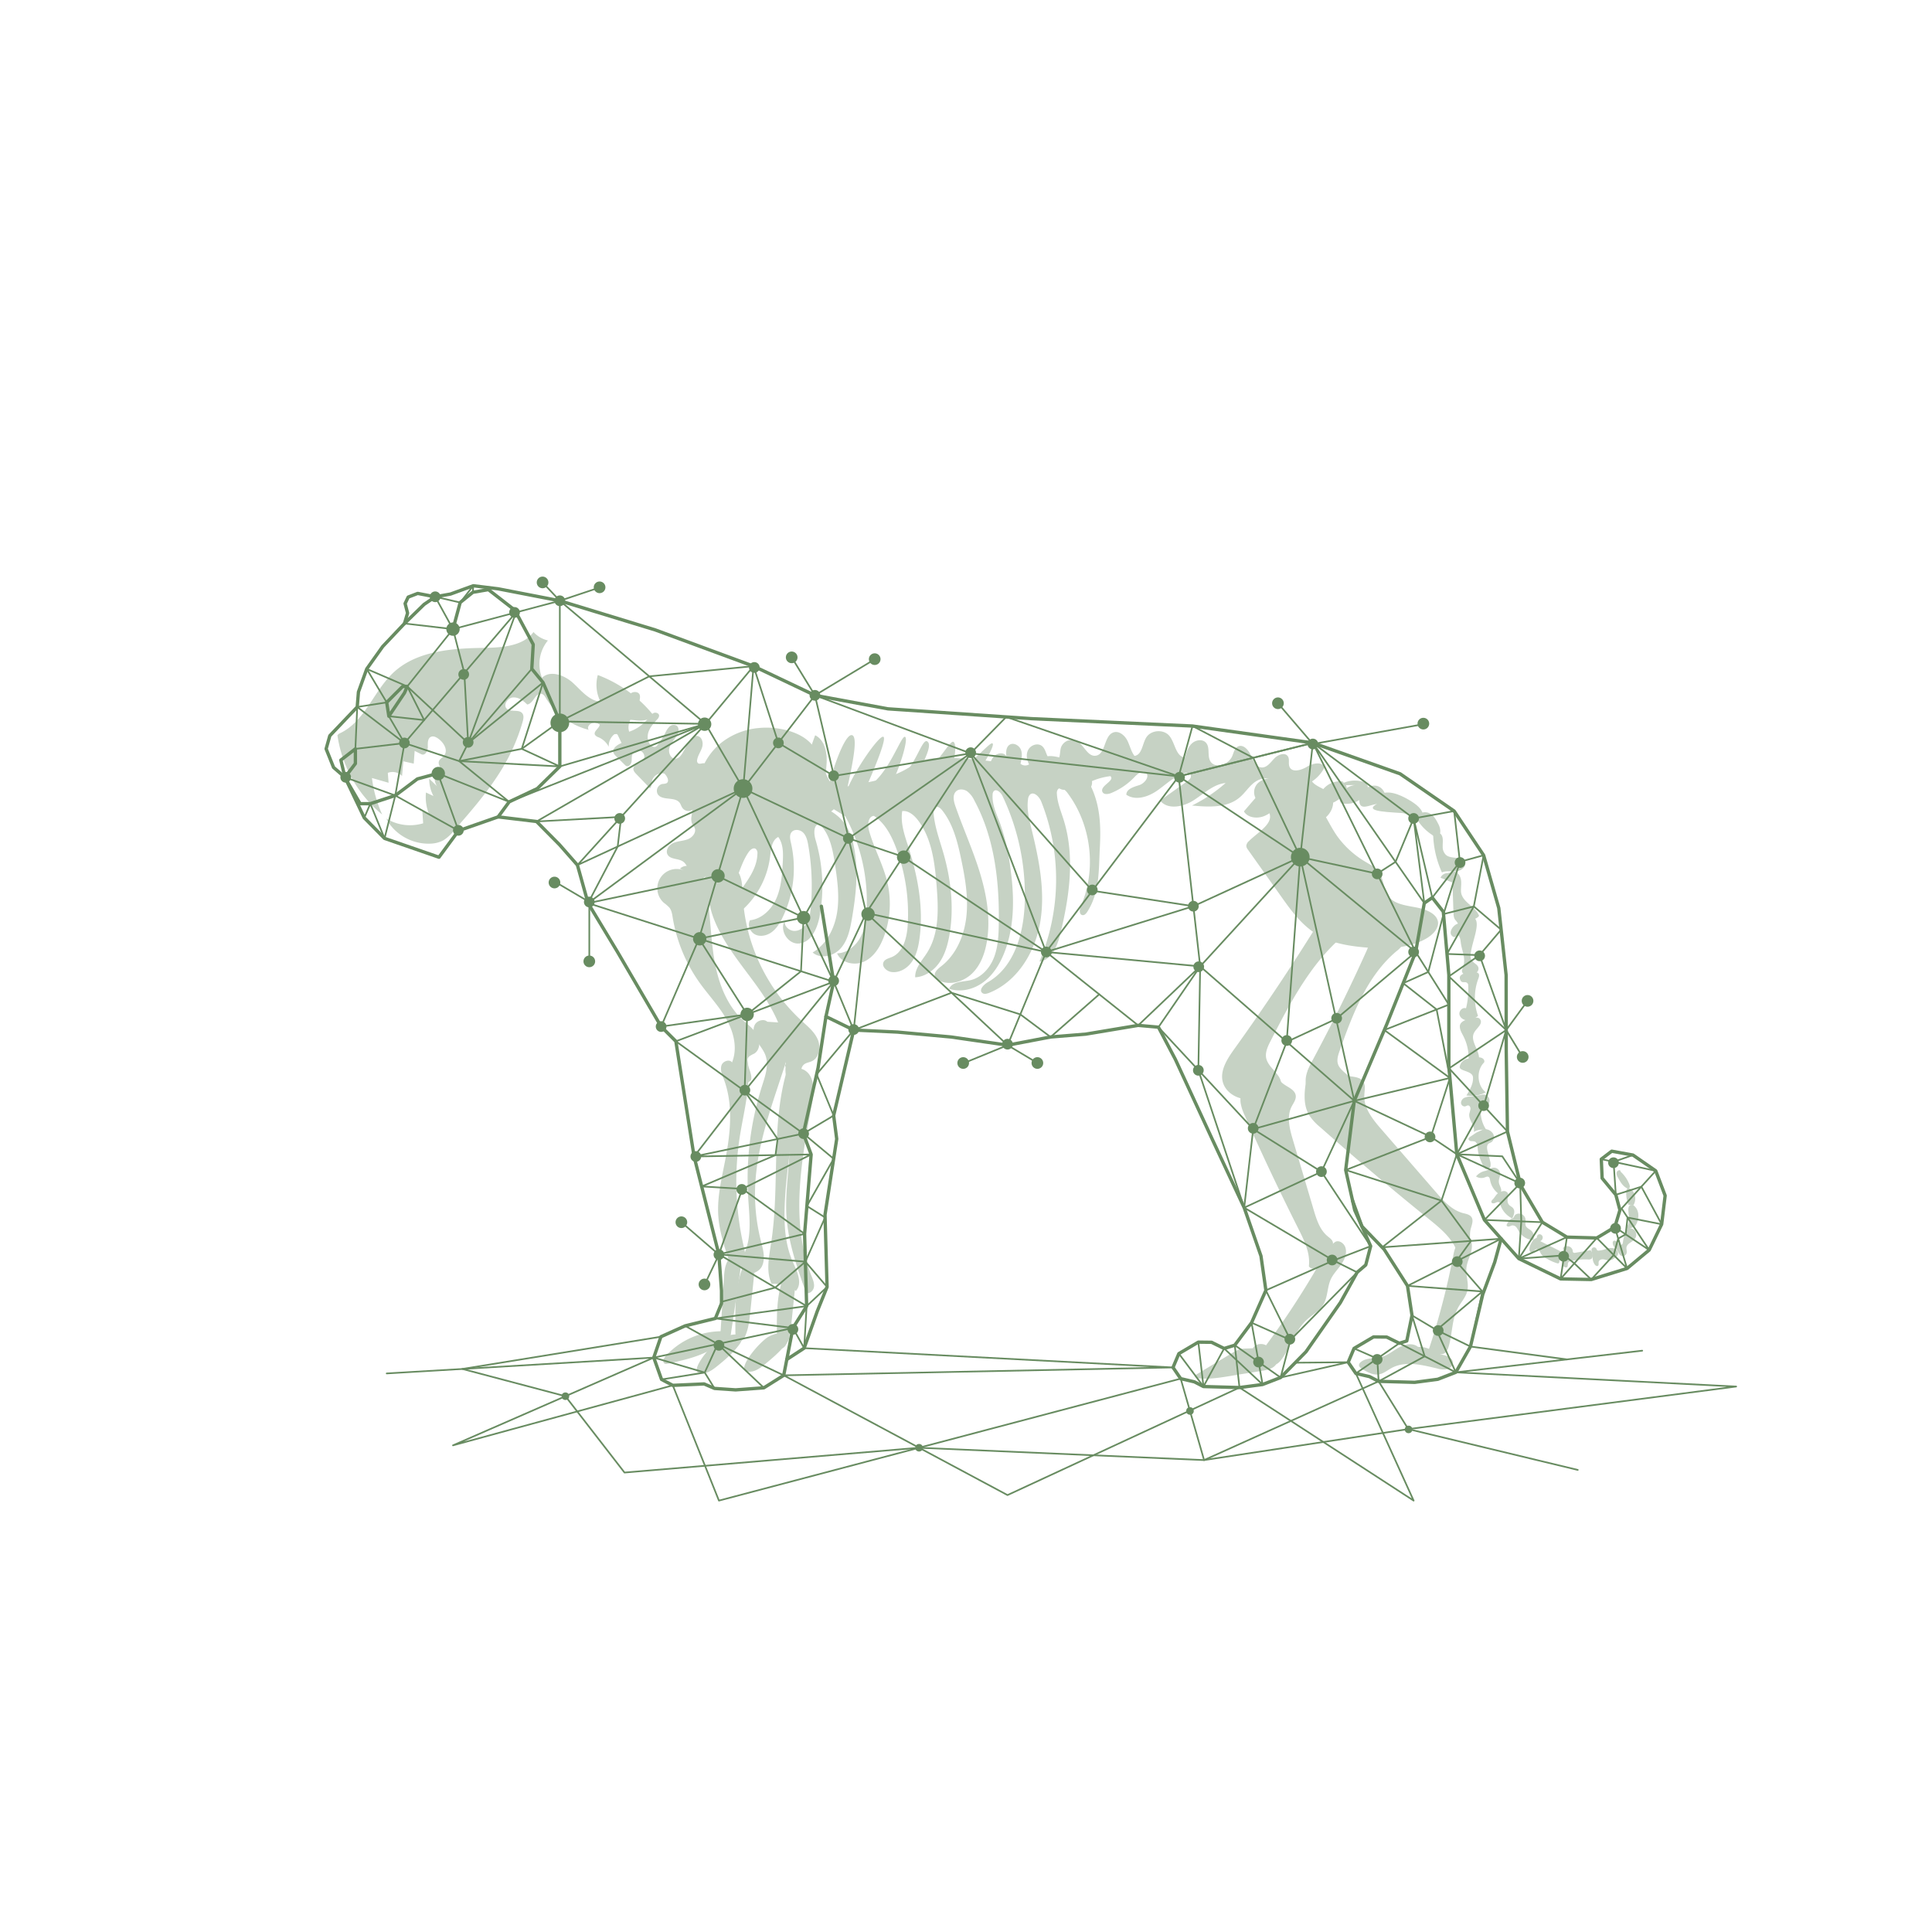 <svg xmlns="http://www.w3.org/2000/svg" viewBox="0 0 1160.7 1160.7"><defs><style>.cls-1,.cls-3,.cls-4{fill:none;}.cls-2{fill:#c6d2c4;}.cls-3,.cls-4{stroke:#688c61;stroke-linecap:round;stroke-linejoin:round;}.cls-3{stroke-width:2px;}.cls-5{fill:#688c61;}</style></defs><title>Asset 75</title><g id="Layer_2" data-name="Layer 2"><g id="SVGs_Himpanzee_colours" data-name="SVGs + Himpanzee colours"><rect class="cls-1" width="1160.7" height="1160.7"/><path class="cls-2" d="M202.72,441.65a75.5,75.5,0,0,0,26.89,47.71,75.53,75.53,0,0,1-6.15-21.95l10,2.86-.47-5.95a8,8,0,0,1,8.55,1.85l.81-8.79,6.21,1.39.55-7.64,4.29,2.12c2.28.69,3.72-2.42,3.63-4.7s-.09-5.28,2.2-6c1.33-.4,2.72.29,3.84,1.05,3.51,2.38,6.39,7.16,3.67,10.41-1,1.19-2.63,2-3.07,3.43-.56,1.82,1.05,3.55,1.34,5.42s-3,3.66-3.31,1.78a8.48,8.48,0,0,0,.8,7.64l-4.63-4.44a21.58,21.58,0,0,0,2.55,10.4l-4.5-2.12a27.19,27.19,0,0,0,1.62,12.44L253.71,487l.51,7.62a27.37,27.37,0,0,1-22.09-2.81c4.59,9.17,15.12,15.31,25.86,15.05a18.07,18.07,0,0,0,8.2-1.91,24.45,24.45,0,0,0,6.42-5.79c11.89-13.59,23.88-27.33,32.3-43.06A115.11,115.11,0,0,0,314,433.59c.5-1.75.89-3.8-.31-5.17-2.08-2.38-6.72-.48-9.14-2.55s.19-6.55,3.55-6.85,6.33,1.93,8.64,4.24c3.82-.56,5-7.41,8.65-6.41,1.28.35,2,1.58,2.65,2.67a42.06,42.06,0,0,0,25.64,18.94c-1.51-2,1.56-4.74,4.09-4.26s4.26,2.61,6.09,4.34,4.53,3.25,6.88,2.18c-2.76-1.92-.81-6.52,2.4-7.73s6.78-.35,10.2-.1,7.52-.5,9-3.47a78.72,78.72,0,0,0-33.19-23.89,22.2,22.2,0,0,0,1.65,16.08c-7-.7-11.58-6.77-16.6-11.36s-13.64-7.85-18.56-3.05a22.34,22.34,0,0,1,3.54-22.43,16.81,16.81,0,0,1-8.67-5.06c-6.3,8.59-19.06,9.38-30,9.52-19,.25-39.75,1.83-53.59,14.32-12.57,11.34-17.57,30.28-33.25,37.24Z"/><path class="cls-2" d="M359.75,434.76c-.35.07-.25-.65.1-.61s.53.46.53.82c0,2.51-4.09,4.31-2.91,6.53a4,4,0,0,0,2.15,1.45,12.5,12.5,0,0,1,6.11,5.7,9,9,0,0,1,2.81-7.06c.54-.51,1.32-1,2-.62a2.06,2.06,0,0,1,.77,1l2.11,4.41c-2.63,1.07-5.8,3.27-4.83,5.94a5.64,5.64,0,0,0,1.45,1.92l5.25,5.19a3.19,3.19,0,0,0,1,.79c1.43.58,2.85-1,3.11-2.54s-.05-3.14.55-4.56a3.73,3.73,0,1,1,6.09,4.08c-1.72,1.76-5.26,2.05-5.51,4.5-.14,1.28.83,2.39,1.72,3.32l8.23,8.52c1.08-1,.88-2.77,1.17-4.24a6.18,6.18,0,0,1,7.5-4.55c1.69,1.6,3.26,4.69,1.23,5.81a6.83,6.83,0,0,1-2.4.4,4.25,4.25,0,0,0-2.83,6.17c2.64,4.15,10.37,1.23,13.23,5.23.63.89.9,2,1.51,2.89a4.49,4.49,0,0,0,8.21-2.34,14.77,14.77,0,0,1,8.18.1c2.8-4.1,6.07-8.53,10.92-9.59,2.19-.47,4.55-.21,6.62-1.06a6.51,6.51,0,0,0-1.79-12.49c-4.21-.45-8.33,3.19-12.38,1.94-2.58-.8-4.58-3.49-7.27-3.26-1.08.1-2.33.62-3.12-.11a2.22,2.22,0,0,1-.42-2c.45-2.68,2.21-4.95,3-7.55s-.05-6.17-2.71-6.69-4.66,2.2-5.95,4.55l-2.64,4.82c-1.08,1.95-2.55,4.17-4.78,4.22-2.92.07-4.44-3.79-3.58-6.58s3.1-4.9,4.54-7.43c1.06-1.86,1.5-4.6-.25-5.82a3.59,3.59,0,0,0-4.25.57,12.33,12.33,0,0,0-2.54,3.82,46.55,46.55,0,0,1-4.66,7.22,3.07,3.07,0,0,1-1.26,1.09,2.46,2.46,0,0,1-2.16-.49c-2.53-1.78-3-5.49-2-8.42s3.18-5.28,5.25-7.59a3.35,3.35,0,0,0,1.14-2.28c-.11-1.42-2-2.07-3.32-1.52a8.3,8.3,0,0,0-3,2.92A25,25,0,0,1,378,439.59c-2.37-7,6.1-13.21,6.49-20.58a3.89,3.89,0,0,0-.19-1.63c-.72-1.84-3.42-2.06-5.08-1s-2.6,2.92-3.71,4.56-2.68,3.24-4.66,3.28c-3.1.06-6-3.75-8.7-2.24-2.06,1.14-1.67,4.24-.59,6.33s2.64,4.31,2,6.58"/><path class="cls-2" d="M421.91,461.62a37.76,37.76,0,0,1,10.92-15,42.43,42.43,0,0,1,22.65-9.21,48.16,48.16,0,0,1,17.84,1.5c5.42,1.51,10.72,4.1,14.39,8.36,5.33,6.2,6.51,14.93,10.69,21.95,2.32,3.92,5.73,7.87,5,12.36-.87,5.47-7.14,8-12.52,9.33-10,2.45-20.3,4.1-30.13,7.32s-19.38,8.19-26,16.1c-4,4.76-7.14,10.69-12.75,13.38a6,6,0,0,1-3.27.72c-4.71-.56-4.49-8.1-8.37-10.83-2.86-2-7.61-1.14-9.3-4.19-1.45-2.58.84-5.84,3.56-7s5.82-1.15,8.58-2.21,5.28-4.06,4.15-6.8c-.39-1-1.19-1.73-1.62-2.69a8.15,8.15,0,0,1-.24-4.47l1-7.3c1.08-7.95,2.51-16.62,8.48-22"/><path class="cls-2" d="M476.92,480.17q5.88-19.4,12.8-38.44c5.56,2.7,7.18,9.88,6.92,16.06s-1.71,12.55.31,18.38c2.51-12.36,10.4-35.21,14.82-34.52s-.77,22.28-3,33.18c4.82-12.32,19.13-32.71,21.82-32.22s-6,20.76-10.29,30.66c13-6.49,20.75-31,23.3-30.62s-2.81,18.06-7.75,27.82c13.17-5.09,17.65-27.36,21.2-25.07s-2.56,12.58-6.72,22.07c11.54-5.08,19.85-22.44,22.31-21.84s1.21,13.65-3.26,20.25c11-2.35,24.94-20.28,26.84-19.31s-6,13.62-10,19.93c2.8,1,5.67-1.49,7-4.14s1.93-5.74,3.92-7.93,6.29-2.66,7.5.05c-.42-2.66-.18-6,2.2-7.22s5.65.71,6.58,3.34.31,5.54-.33,8.26a4.49,4.49,0,0,0,5.17.37c-1.49-2.76-2-6.3-.39-9s5.58-4,8.07-2.08c1.76,1.37,2.28,3.76,3.2,5.8s3,4.06,5.09,3.38c3-.94,2.3-5.22,3.16-8.2a6.93,6.93,0,0,1,9.44-4c4.46,2.33,6.5,9.58,11.49,8.88,6.11-.86,4.78-12.09,10.64-14,3.28-1.1,6.65,1.68,8.25,4.75s2.25,6.64,4.38,9.38c4.52-.64,4.65-7.09,7-11,2.82-4.65,10.44-5.22,13.93-1.05s3.82,12.5,9.39,13c.87-3,1.82-6.23,4.1-8.41s6.36-2.84,8.48-.5c2.61,2.85.7,7.72,2.61,11.08,2.78,4.89,11.07,2.14,13.22-3.06.87-2.11,1.38-4.71,3.42-5.72,3.1-1.54,6.31,2,7.65,5.15s3,7.15,6.43,7.44c3.24.27,5.49-3,7.69-5.35s6.6-4,8.28-1.22c1.08,1.8.08,4.23.91,6.17,1.59,3.71,7.15,2.05,10.59-.07s9.29-3.29,10.36.61a22.09,22.09,0,0,1-7.44,8.27c2.84,3.57,8.24,4.26,11.07,7.84,4.15,5.26-.19,13.65-6.47,16s-13.25.56-19.71-1.23l10.72-14.29c-4.5-1.17-9.18,1.19-12.83,4.07s-6.92,6.43-11.19,8.28-10.12,1.32-12.49-2.69l16.35-19c-3.43-1.93-7.85-.33-10.84,2.23s-5.16,6-8.18,8.48c-7.61,6.34-18.64,5.72-28.5,4.76a92.21,92.21,0,0,0,20.18-13.51c-7.35.69-13,6.4-19.24,10.39s-15.54,5.9-20.15.14l16.36-11.61c1.14-.81,2.43-2,2.13-3.32-.4-1.81-3-1.88-4.74-1.26-6,2.14-10.64,7-16,10.58s-12.68,5.75-18,2.12c0-3.49,4.48-4.73,7.8-5.79s6.61-5.53,3.72-7.49c-2.18-1.47-4.87.8-6.68,2.71a40.7,40.7,0,0,1-14,9.57c-1.82.74-4.46,1.05-5.23-.76-1.57-3.66,7.74-6.68,4.83-9.41a39.93,39.93,0,0,0-11.12,3c.66,3.09-2.23,7-5.08,5.68-1.68-.8-2.22-2.85-3-4.52s-2.72-3.32-4.31-2.38-1.05,3.81-2.27,5.4c-1.74,2.26-5.37.43-7.26-1.71s-4.42-4.81-7-3.7a7.16,7.16,0,0,1-13.77-.11c-3,1.24-4.62,4.63-7.4,6.36s-7.92-.66-6.23-3.46a28.49,28.49,0,0,0-14.56,4.8c-4-.75-4.6-8.23-8.65-7.76-2.62.31-3.37,3.79-5.42,5.46-2.76,2.24-7.72-.46-7.34-4-2-1.71-5.08.73-6,3.24s-1.14,5.59-3.36,7.08c-5.18,3.46-12.41-6.38-17.44-2.7-2.18,1.6-3.16,5.45-5.84,5.12-1.64-.2-2.64-2-4.23-2.47-2.29-.66-4.24,1.72-6.48,2.56-4,1.52-8.59-3.85-6.42-7.58a53.6,53.6,0,0,0-7.53,9.38c-1.91-3.25-7-1.87-9.93.52s-6.07,5.62-9.77,4.86c-2.36-.49-4.09-2.52-6.32-3.43s-5.73.55-5,2.86c-2.39,0-3.77-3.6-2-5.17"/><path class="cls-2" d="M448.77,499.72A112.86,112.86,0,0,0,423,528c-1.56,2.45-3.06,5.06-3.35,8s.92,6.12,3.55,7.34a7.91,7.91,0,0,0,5.67,0c6.18-2,10.25-7.88,12.88-13.81s4.33-12.37,8.06-17.68c1-1.4,2.82-2.84,4.23-1.85a3.29,3.29,0,0,1,1,2.86c-.34,14.39-15,24.34-19.12,38.12,4.43.18,8.41-2.64,11.58-5.74a51.86,51.86,0,0,0,15.21-31c.49-4.3,1-9.49,4.84-11.41,3.2,4.33,3,10.19,2.7,15.57-.42,7.21-.89,14.6-3.77,21.23s-8.72,12.46-15.9,13.24c-1.74,3,.16,7.26,3.36,8.68s7.08.44,9.86-1.68,4.65-5.22,6.2-8.36a67.77,67.77,0,0,0,5.2-45.06c-.5-2.17-1.05-4.69.32-6.45,1.62-2.09,5.14-1.65,7,.22s2.53,4.61,3,7.22a142.5,142.5,0,0,1,1.63,37c-.25,3.24-.63,6.54-2.1,9.43s-4.28,5.3-7.52,5.41-6.53-2.76-6.1-6c-3.21,5.61,1.84,13.87,8.29,13.57,7.39-.35,11.27-8.88,12.65-16.15a98.13,98.13,0,0,0-2.36-46c-1.07-3.6-1.51-8.87,2.14-9.8,6.42,6.08,8.14,15.49,9.46,24.23,1.45,9.61,2.82,19.41,1.31,29s-6.32,19.15-14.7,24.1c4.72,4.2,12.68,2.23,16.87-2.5s5.58-11.25,6.66-17.47c2.54-14.7,4.26-29.89,1.06-44.46a36.67,36.67,0,0,0-4.24-11.36c-6.35-10.45-19.85-15-32-13.39s-23,8.5-32.12,16.6"/><path class="cls-2" d="M507.89,490.48a107.64,107.64,0,0,1,12.77,56c-.28,5.83-1.08,11.8-3.9,16.9s-8,9.23-13.86,9.36c2.47,5.87,10.61,7.63,16.37,4.9s9.36-8.61,11.63-14.56a56.85,56.85,0,0,0,2.2-33c-2.52-10.76-8.15-20.57-11.05-31.24-.93-3.4-.48-8.44,3-8.67,6.62,4.34,10.48,11.78,13.27,19.18a112.21,112.21,0,0,1,7,46.47c-.47,7.54-2.63,16.27-9.59,19.18-1.8.75-4,1.2-4.88,2.93-1.33,2.62,1.68,5.52,4.58,6,4.73.73,9.48-2,12.27-5.94s3.94-8.69,4.62-13.43c2.72-18.67-.82-37.76-6.58-55.72-2.25-7-4.88-14.29-3.7-21.57,3.9-.4,7.31,2.62,9.66,5.77,8.2,11,9.9,25.43,11,39.12s1.66,28.55-5.72,40.2c-3,4.71-7.34,9.22-7.16,14.79,5.84-.31,11.12-4,14.48-8.78s5-10.55,6.05-16.31c2.94-16.57,1-33.75-3.68-49.92-2.32-8-5.3-15.91-5.84-24.22-.06-1.05,0-2.27.81-2.92,1.32-1,3.17.29,4.22,1.59,6.66,8.23,9.33,18.89,11.52,29.24,2.4,11.34,4.43,22.94,3.23,34.47s-6,23.11-15.17,30.22c-2.05,1.59-4.59,3.77-3.73,6.22a4.87,4.87,0,0,0,2.77,2.51c6.52,2.94,14.58.49,19.67-4.54s7.61-12.14,8.77-19.2c2.27-13.89-.2-28.18-4.35-41.63s-10-26.33-14.61-39.62c-1.05-3-1.84-6.85.56-8.94,1.76-1.53,4.57-1.24,6.51.06a14.61,14.61,0,0,1,4.29,5.43c12.24,22.6,15.19,49.1,14.72,74.8-.12,6.76-.49,13.66-3,19.93s-7.59,11.89-14.19,13.38c-4.63,1-10.75.72-12.62,5.09,6.89,2.39,14.81.39,20.65-4s9.81-10.86,12.49-17.65c6.55-16.59,6-35.14,3.39-52.8a121,121,0,0,0-5.9-24.8c-2.11-5.64-4.9-11.33-4.53-17.34a3.37,3.37,0,0,1,.6-2c1.54-1.83,4.29.58,5.32,2.74a138.33,138.33,0,0,1,13.34,65.29c-.76,18-6.49,37.73-22.11,46.62-2.53,1.44-5.61,4.71-3.32,6.51,1.08.86,2.66.45,4-.06,17.24-6.82,28-24.91,30.9-43.22s-.87-37-5.29-55c-1.46-5.94-3-12-2.16-18.09a4.63,4.63,0,0,1,1.17-2.83c2.32-2.12,5.61,1.28,6.78,4.2a126.75,126.75,0,0,1-1.08,96.08c7.3-.82,10.74-9.27,12.48-16.41,5.52-22.6,9-46.69,2-68.89-1.6-5.1-3.75-10.13-4-15.47a3.68,3.68,0,0,1,.69-2.76c1.52-1.59,4.1.19,5.43,1.94,14.56,19.1,17.86,46.17,8.31,68.21-.87,2-1.19,5.26,1,5.51,1.21.14,2.17-1,2.82-2,7.58-11.82,6.83-25.11,7.55-38.49.68-12.56.31-24.84-5.2-36.55-4.45-9.46-13.12-17.63-23.53-18.47-2.2-.17-4.73.12-6.06,1.88-.64.86-.91,1.94-1.5,2.83-2.08,3.13-6.74,2.58-10.4,1.76a223.55,223.55,0,0,0-44.86-5.43c-5.22-.1-10.57,0-15.47,1.83-3.55,1.33-6.7,3.5-10,5.31-7.69,4.19-16.29,6.44-24.92,8-4.47.78-9.06,1.4-13.14,3.39s-7.64,5.7-8.1,10.22Z"/><path class="cls-2" d="M436.36,519.69c-5.82,2.68-9.43,9-10.2,15.32s.92,12.79,3.38,18.71c6.14,14.74,16.91,27,26.12,40s17.22,28.08,16.48,44c-.15,3.28-.66,6.67.42,9.77s4.47,5.72,7.54,4.57c2.46-3.69-.48-9.75,2.93-12.56,1.28-1.06,3.06-1.22,4.57-1.9,4.59-2,5.67-8.46,3.7-13.08s-6.06-7.93-9.77-11.32a110.24,110.24,0,0,1-35.37-75.84c-.22-5.15-.24-10.81-3.61-14.72s-11.45-3.41-12.16,1.7"/><path class="cls-2" d="M474.45,652.49c-2.66-1.92-2.71-6.32-.4-8.66s6.24-2.56,9.1-1c6.49,3.64,6,13,4.64,20.3-6.45,34.45-13.14,71.1-.18,103.67.82,2.07,1.74,4.25,1.39,6.45s-2.59,4.25-4.69,3.51c-5.39-15.1-10.84-30.44-11.83-46.43-.71-11.52.92-23,1.61-34.55a211.4,211.4,0,0,0-1.61-41.24"/><path class="cls-2" d="M473.09,642c-10.24,33.81-4.41,70.35-9.89,105.25-1.26,8.07-3.06,16.7.36,24.11a21.93,21.93,0,0,1,14.59,4.19c4.22-4.66.64-11.87-1.92-17.62-4.3-9.7-5.11-20.59-4.87-31.2.6-27.39,7.68-54.48,6.56-81.85-.08-2-.29-4.12-1.71-5.47s-4.41-.94-4.63,1"/><path class="cls-2" d="M769.79,469.1a12.54,12.54,0,0,0-13,.52,7.64,7.64,0,0,0-2.09,10.51c2.1,3,6.35,4.86,7.8,8.11,2.91,6.57-6.81,11.67-12.19,17.09a4.16,4.16,0,0,0-1.56,3,4.6,4.6,0,0,0,1,2.16l20.36,28.69c6.44,9.07,13.32,18.51,24.27,23.94,7.48,3.71,16.27,5.21,24.95,6,12.8,1.22,26.66.86,37.27-5.12,4.4-2.48,8.3-6.6,7.16-10.87-1.2-4.54-7.34-6.88-12.86-7.95s-11.69-1.77-15.45-5.26C830.6,535.37,832,528,827.67,523c-2-2.3-5-3.83-7.75-5.5a55.25,55.25,0,0,1-16.44-15c-4.83-6.8-7.68-14.52-13.27-20.92s-15.27-11.44-24.5-9.29"/><path class="cls-2" d="M805.53,519.59c-3.67-.05-7.5,0-10.79,1.65s-5.85,5.34-5,8.91c1,4,5.57,6.11,7,10s-.8,8.17-3,11.74Q769,592,741.46,630.34c-4.29,6-8.87,13.15-6.69,20.18,1.67,5.39,7.14,9,12.73,9.74s11.25-.89,16.39-3.21c2.13-1,4.37-2.21,5.27-4.36,2.51-6-6.71-10.31-8.36-16.58-.95-3.61.8-7.31,2.49-10.63,13.56-26.51,28.2-54.25,53.24-70.35a19.63,19.63,0,0,0,5.18-4.11c3.69-4.73,1.75-11.58-.71-17-1.76-3.92-3.85-7.91-7.35-10.4s-8.8-3-11.87,0"/><path class="cls-2" d="M826.84,545.14c-2.84.33-5.8.76-8.17,2.36s-4,4.72-2.95,7.39c1.16,3,4.92,4.16,6.41,7s.2,6.4-1.14,9.38q-15.11,33.53-32.54,65.94c-2.72,5-5.53,11-3.14,16.27,1.83,4,6.42,6.23,10.82,6.25s8.61-1.82,12.35-4.14c1.55-1,3.15-2.14,3.63-3.89,1.34-4.88-6.23-7.3-8.13-12-1.09-2.69-.12-5.73.86-8.47,7.81-21.85,16.34-44.77,34.08-59.73a15.56,15.56,0,0,0,3.59-3.7c2.37-4,.19-9.13-2.26-13.1-1.76-2.86-3.78-5.73-6.73-7.3s-7.1-1.4-9.17,1.23"/><path class="cls-2" d="M785.17,646.6c-1.45,8-2.75,16.77,1.52,23.64a32.62,32.62,0,0,0,6.39,6.89q32,28.36,65.25,55.17c7.1,5.72,14.62,11.9,17.38,20.6,2.72,1.81,6.37-1.16,7.12-4.34s-.07-6.56.63-9.75c.57-2.56,2-5.39.59-7.56-1.09-1.62-3.27-2-5.16-2.46-6.67-1.8-11.6-7.27-16.13-12.49l-33-38c-5.06-5.83-10.43-12.48-10.12-20.19.11-2.75.91-5.73-.51-8.09-2.22-3.71-7.68-2.9-11.84-4.08-4.5-1.27-7.82-5.2-12.25-6.71s-11,2.13-9,6.38"/><path class="cls-2" d="M752.7,643.28c-4,5.81-8.26,12.36-7.35,19.39a28.65,28.65,0,0,0,2.6,7.8q15.19,34.17,32,67.57c3.59,7.13,7.34,14.78,6.39,22.71,1.52,2.42,5.5,1.38,7.25-.88s2.32-5.26,4-7.55c1.38-1.82,3.57-3.55,3.2-5.8-.27-1.69-1.9-2.74-3.21-3.83-4.67-3.85-6.62-10-8.34-15.79q-6.27-21.14-12.55-42.26c-1.92-6.48-3.79-13.72-.75-19.75,1.08-2.15,2.79-4.24,2.52-6.63-.43-3.76-5.07-5.1-8-7.53-3.13-2.65-4.35-7-7.33-9.79s-9.5-2.26-9.47,1.83"/><path class="cls-2" d="M752.73,810c-6.44.39-7.08-.38-12.62,2.94q-10.7,6.4-21.37,12.85c-.34.21-.71.45-.8.84-.19.79.86,1.25,1.67,1.35,6.32.79,12.7-.22,19-1.23l5.89-1L759,823.42c3.53-.58,7.9-2,8.22-5.56a7.42,7.42,0,0,0-1.53-4.51c-1.47-2.28-3.3-4.49-5.83-5.47S754,807.57,752.73,810Z"/><path class="cls-2" d="M873.35,752.94c.8-3.61,1.5-3.68,2.29-7.3a5.91,5.91,0,0,1,1.42-3.18c1.6-1.46,4.34-.61,5.68,1.09,2,2.5,1.77,6.08.89,9.14s-2.35,6-2.65,9.14c-.43,4.51,1.55,9.09.59,13.52-.84,3.84-3.72,6.85-5.61,10.29-3.85,7.07-3.33,15.66-5.64,23.37-.57,1.89-1.58,4-3.51,4.42-1.24.28-2.63-.21-3.76.38-1.55.82-2,3.4-3.78,3.41-2,0-2-3-1.43-4.83A448.13,448.13,0,0,0,873.35,752.94Z"/><path class="cls-2" d="M794.41,756.14c2.11-3.74,3-3.49,5.24-7.16a6.75,6.75,0,0,1,2.75-3c2.3-1,5,1,5.82,3.32,1.22,3.48-.33,7.33-2.44,10.36s-4.81,5.68-6.32,9c-2.16,4.79-1.7,10.56-4.41,15.06-2.35,3.9-6.64,6.12-10,9.2-6.86,6.31-9.51,15.93-14.92,23.53-1.33,1.86-3.22,3.78-5.5,3.54-1.46-.15-2.81-1.21-4.27-1-2,.31-3.5,3-5.43,2.32-2.17-.73-1.14-4,.25-5.83A522.06,522.06,0,0,0,794.41,756.14Z"/><path class="cls-2" d="M851.94,809.2c-3.06-2.57-7.77-1.68-11.29.22s-6.63,4.68-10.48,5.76c-4.23,1.18-9.26.3-12.64,3.11a2.54,2.54,0,0,0-1.08,1.87c0,1,1,1.71,1.84,2.24,3.1,1.91,6.58,3.9,10.17,3.28,2.8-.48,5.07-2.46,7.57-3.81,8.28-4.47,18.38-1.85,27.53.31a12.18,12.18,0,0,0,5.8.37c1.89-.49,3.62-2.19,3.45-4.14-.22-2.51-3.1-3.75-5.55-4.34C860.37,812.39,859,809,851.94,809.2Z"/><path class="cls-2" d="M411.11,523a11.62,11.62,0,0,0-12.25,19.41,24.52,24.52,0,0,1,3.3,2.87c1.35,1.69,1.68,4,2,6.09a93.94,93.94,0,0,0,16.25,39.17c5.1,7.12,11.21,13.54,15.62,21.11s7,16.82,4.28,25.14c-.78,2.4-2,4.74-2,7.26.11,5.89,8.93,9.2,12.89,4.83,1.26-4.86-4.73-11-1-14.28a17.62,17.62,0,0,1,2.89-1.6c3.6-2.15,3.81-7.56,1.78-11.23s-5.61-6.16-8.67-9c-10.13-9.47-14.95-23.36-17.18-37s-2.26-27.66-4.67-41.31c-.73-4.1-1.78-8.39-4.66-11.39s-8.16-4.08-11.19-1.22"/><path class="cls-2" d="M440,638.67c-1.13-2.63-5.61-1.4-6.53,1.32s.34,5.63,1.36,8.31c5.85,15.39,4,32.57.86,48.73-2.14,11-4.87,22-4.17,33.17.58,9.31,3.53,18.3,6.45,27.16a7.27,7.27,0,0,0,1.64,3.12c2.26,2.12,6.31.28,7.47-2.6s.4-6.13-.29-9.15a174.23,174.23,0,0,1-2.27-66.29c2.73-17.14,8-34.77,3.35-51.49a3.86,3.86,0,0,0-4.3,3.16"/><path class="cls-2" d="M461.55,614.53c-1.75-2.87-6.69-1.76-8.15,1.27s-.36,6.68,1.34,9.58,4,5.49,5.14,8.65c2.11,5.84-.09,12.25-2,18.17a184.39,184.39,0,0,0-8.4,67.13c.69,11.24,2.32,23-2.11,33.37-1.35,3.14-3.26,6.66-1.81,9.75,2.23,4.76,10.25,2.78,12.34-2s.41-10.33-.9-15.42a114.6,114.6,0,0,1-2.64-40.93c2.87-26.2,13.59-50.78,20.85-76.12,1.14-4,1.94-8.93-1.15-11.69-1.86-1.66-4.56-1.9-7.05-2.06l-9-.58"/><path class="cls-2" d="M438.43,755.79c-2.84,3.14-3.25,7.72-3.51,12l-2.13,34c-.07,1.26-.09,2.69.82,3.55,1.14,1.08,3.14.56,4.14-.64a8.71,8.71,0,0,0,1.5-4.39l3.86-25.78c.64-4.22,1.27-8.44,1.84-12.67.25-1.83.45-3.83-.55-5.38s-3.69-2-4.55-.38"/><path class="cls-2" d="M446.88,759.64c-5.59,13.56-5.18,25.23-5.09,40.66,0,2,.36,4.58,1.94,5.28s3.12-1.06,3.94-2.82c2-4.41,2.59-9.64,3.11-14.73q1-9.74,2-19.46c.25-2.55.48-5.31-.6-7.58s-4-3.36-5.27-1.35"/><path class="cls-2" d="M471.83,764c-5.59,13.56-5.17,25.23-5.08,40.66,0,2,.35,4.58,1.94,5.28s3.12-1.06,3.93-2.82c2-4.41,2.6-9.64,3.11-14.74q1-9.72,2-19.45c.26-2.55.48-5.31-.6-7.58s-4-3.36-5.27-1.35"/><path class="cls-2" d="M433.06,799.78a45.56,45.56,0,0,0-33.21,15c-1.17,1.31-2.06,3.73-.47,4.46a3,3,0,0,0,1.81,0c8.1-1.75,16.31-3.53,23.72-7.25a49.47,49.47,0,0,0,8.08-5.09,8.46,8.46,0,0,0,2.82-3.16,3.28,3.28,0,0,0-.8-3.88c-1.16-.82-3.2-.06-3.19,1.36"/><path class="cls-2" d="M432.2,804.72c-7.46,5.69-16.72,18.36-12.66,19.94,3.79,1.59,7.92-1.13,11.1-3.73,5-4,9.91-8.2,13.68-13.36,1-1.39,1.95-3.35.92-4.74-.74-1-2.15-1.16-3.39-1.12a19,19,0,0,0-9.65,3"/><path class="cls-2" d="M460.73,803.68c-7.46,5.69-16.72,18.36-12.65,19.94,3.79,1.59,7.91-1.13,11.1-3.72,4.95-4,9.9-8.21,13.68-13.37,1-1.39,1.95-3.35.91-4.74-.74-1-2.14-1.15-3.38-1.11a19.16,19.16,0,0,0-9.66,3"/><path class="cls-2" d="M807.15,469.54a13.12,13.12,0,0,0-13.77,7,5.44,5.44,0,0,0-.62,3.45c.46,2,2.71,3.17,4.76,3.09a12.58,12.58,0,0,0,5.7-2.14c2.07-1.21,4.2-2.58,5.28-4.71S809.14,471,807,470a3.52,3.52,0,0,0-4.44,1.5"/><path class="cls-2" d="M814.31,471.62a10.41,10.41,0,0,0-9.25,7.66,3,3,0,0,0,.37,2.77,3.1,3.1,0,0,0,2,.79,14.16,14.16,0,0,0,13-5.8c1.29-1.84,2-4.58.48-6.21a5.25,5.25,0,0,0-2.35-1.25,17,17,0,0,0-14,2.19"/><path class="cls-2" d="M816.62,480.66c0,8.75,9.55-.07,13.88,3,4-3.12,1.47-10.56-3.48-11.55s-9.85,3.52-10.4,8.53"/><path class="cls-2" d="M828.9,482.07c-10.27,5,.26,5.56,13.52,6.4,2.44.16,10.76,3.88,12.7,2.39,0-4.68-4.56-7.88-8.59-10.26-5.88-3.47-13.79-6.81-18.94-2.33"/><path class="cls-2" d="M849.66,489.11a29.4,29.4,0,0,0,10.63,12.4,4.25,4.25,0,0,0,3.07.95c2.73-.56,2.16-4.63.9-7.12s-2.5-4.87-4.73-6.34-5.67-1.47-7.18.74"/><path class="cls-2" d="M861,500.47a58.81,58.81,0,0,0,5.28,23.67c2.62-1.19,5.67-.43,8.53-.67s6.14-2.57,5.31-5.32c-1.21-4-7.86-1.8-11.21-4.35a6.53,6.53,0,0,1-2.17-5.11c-.07-2.43.53-5.1-.78-7.16s-5.59-1.49-5.07.89"/><path class="cls-2" d="M869.63,524.57a4.54,4.54,0,0,0-4.2,2.76l7.17,2.85.61,18.18c.06,1.59.17,3.32,1.25,4.49,1.73,1.87,1.67,3.68,3.86,2.38s11.8-3.74,10-5.72c-2.58-5.34-10.4-7.87-10.59-14.14-.07-2.26.36-4.53,0-6.77s-1.74-4.55-4-4.94"/><path class="cls-2" d="M877.94,554.84c-3.79-1-8.14,4.8-5.7,7.3s2.75-1.45,3.83-.37,1.32,2.72,1.5,4.24c.74,6.19,3.73,9.84.77,16.76-.31,1.7,1,3.88,6.85,2.55,1.8-.41,3.43-2.16,3-4-.51-2.06-3.2-2.77-4.23-4.63a6.66,6.66,0,0,1-.35-4.13c.87-6.87,5.6-17.12,2.6-20.61s-3.75-.58-5.07.68"/><path class="cls-2" d="M883.22,584.07c-3.84.52-7.74,1.66-5.62,5.2,1.2,1.8,3.18-.36,4.42,2.08a46.71,46.71,0,0,1-1.27,14.43c-2.07-.86-4.41,1.61-3.93,3.79s2.91,3.52,5.14,3.42a11,11,0,0,0,6-2.67,32.66,32.66,0,0,1,.13-22.21c.37-1,.79-2.14.29-3.08s-2.69-1.4-5.19-1"/><path class="cls-2" d="M881.93,612.44c-2.19.37-4.77,1.76-4.89,3.95s1.14,4.18,2.14,6.14a28.62,28.62,0,0,1,3,15.78l6.41-2.45c0-5.38-5.51-10.62-3-15.4,1.41-2.74,5.27-5.13,3.79-7.83-1.11-2-3.18-1.22-7.36-.19"/><path class="cls-2" d="M883.21,636a5.89,5.89,0,0,0-6.28,5c0,2.65,7.69,2.25,8,6.17S883,654.81,881,658.14a19.75,19.75,0,0,0,11.66-1.87c-5.34-4.18-5.87-13.18-1.06-17.95.75-1.6-1-4.6-8.35-2.28"/><path class="cls-2" d="M883.78,658.72a10.86,10.86,0,0,0-3.8.72,3.63,3.63,0,0,0-2.24,2.94,2.23,2.23,0,0,0,2.44,2.33c.61-.14,1.14-.6,1.76-.59,1,0,1.56,1.16,1.49,2.13a28.31,28.31,0,0,1-.7,2.82c-.66,3.8,3.64,7.27,2.71,11,2.1-1.49,4.88-1.44,7.46-1.34a19.47,19.47,0,0,1-3.24-9.07,4.72,4.72,0,0,1,.78-3.6c.78-.89,2-1.15,3-1.87a3.7,3.7,0,0,0-3.67-6.35"/><path class="cls-2" d="M886.9,680.48l-3.6,2.43c-.5.34-1,.77-1.06,1.37s.8,1.21,1.53,1.3a8.32,8.32,0,0,1,2.18.22c1.56.6,1.69,2.7,1.83,4.38.27,3.39,1.62,6.58,3,9.71.5,1.17,1.25,2.53,2.52,2.59a2.35,2.35,0,0,0,2.18-2,6.88,6.88,0,0,0-.3-3.14l-1.47-5.71c-.41-1.63-.67-3.73.73-4.66a10.84,10.84,0,0,1,1.24-.59c1.87-.94,2.33-3.67,1.22-5.45a6.11,6.11,0,0,0-5.42-2.58"/><path class="cls-2" d="M892.38,703.45a9.32,9.32,0,0,0-5.61,3.32,5.78,5.78,0,0,0,5.17.61c.74-.28,1.56-.71,2.27-.36s.85,1.27,1,2a13,13,0,0,0,4.46,7.67,1.77,1.77,0,0,0,.63.38c.68.17,1.32-.48,1.5-1.15.53-1.89-1.13-3.7-1.32-5.65s.94-3.6.73-5.43a3.75,3.75,0,0,0-6.09-2.49"/><path class="cls-2" d="M900.53,716.58c-1.53.55-2.54,2.95-3.73,4-.54.49-1.07,1.25-.72,1.89s1.55.55,2.33.16,1.81-.79,2.42-.17a2.07,2.07,0,0,1,.45,1,13.76,13.76,0,0,0,7.23,8.53c1-1.93,1.89-4.4.55-6.1-.7-.89-1.87-1.32-2.58-2.2-1-1.19-.87-2.91-.55-4.41a4.3,4.3,0,0,0,.14-2,2.59,2.59,0,0,0-2.49-1.72,6,6,0,0,0-3.05,1"/><path class="cls-2" d="M909,731.91c-1.71.25-2.77,1.91-3.61,3.42a1.44,1.44,0,0,0-.25.69c0,.66.85,1,1.49.84s1.2-.54,1.84-.65a3,3,0,0,1,2.56,1.16,19.85,19.85,0,0,1,1.54,2.49,11,11,0,0,0,7.65,5.09,1.07,1.07,0,0,0,.77-.09,1,1,0,0,0,.3-.51,4.9,4.9,0,0,0-1.36-5c-1.1-1-2.69-1.54-3.27-2.9-.52-1.19,0-2.57-.18-3.87a3.92,3.92,0,0,0-6.23-2.71"/><path class="cls-2" d="M921.42,744.64a12.65,12.65,0,0,0-2.47,4.84c-.29,1.15-.06,2.82,1.12,2.88s1.72-1.64,2.87-1.88a2,2,0,0,1,1.85.91c.42.58.66,1.28,1,1.9a9.48,9.48,0,0,0,3.75,3,25.44,25.44,0,0,0,6,2.66,1.07,1.07,0,0,0,1-.12,1.13,1.13,0,0,0,.23-.59l.83-4.94a2,2,0,0,0-.08-1.3,2,2,0,0,0-.92-.72l-11.28-5.64a2.43,2.43,0,0,0,1.52-2.3,2,2,0,0,0-1.92-1.84,1.69,1.69,0,0,0-1.56,2"/><path class="cls-2" d="M938.42,754.7l.08,2.89a6.14,6.14,0,0,0,.48,2.66,2.05,2.05,0,0,0,2.24,1.14c1.1-.36.32-2.25,1.1-3.11a2,2,0,0,1,1-.5,35.32,35.32,0,0,1,10.59-1.13,3.55,3.55,0,0,0,2-.27c1.39-.81,1-2.9.32-4.38a1.37,1.37,0,0,0-.6-.8,1.51,1.51,0,0,0-.79,0l-8.45,1.44a1.44,1.44,0,0,1-1.12-.11c-.43-.31-.38-1-.48-1.48a3.34,3.34,0,0,0-3.14-2.39,2.79,2.79,0,0,0-2,.46,1.45,1.45,0,0,0-.42,1.83"/><path class="cls-2" d="M956.83,755.35a7.09,7.09,0,0,0,1.23,4.3c.46.68,1.39,1.31,2,.8s.22-1.59.4-2.42c.27-1.2,1.8-1.63,3-1.44s2.39.76,3.61.63a6.4,6.4,0,0,0,2.88-1.34,4.87,4.87,0,0,0,2-2c.57-1.51-.6-3.25-2.11-3.81a7.52,7.52,0,0,0-4.75.2,17.2,17.2,0,0,1-4.71,1.07,1.26,1.26,0,0,1-.66-.13c-.4-.22-.49-.74-.73-1.12a1.55,1.55,0,0,0-2.77,1.34"/><path class="cls-2" d="M970.89,750.09a4,4,0,0,1-2-3.46,1.57,1.57,0,0,1,.22-.85c.42-.62,1.41-.49,2,0s1,1.13,1.58,1.61a1.51,1.51,0,0,0,2,.07,2.17,2.17,0,0,0,.33-1.19,24.32,24.32,0,0,1,1.65-6.19,3.82,3.82,0,0,1,.74-1.41,2.51,2.51,0,0,1,1.31-.65,3.73,3.73,0,0,1,3.9,2,4.17,4.17,0,0,1-.55,4.41c-1.51,1.85-4.57,2.59-4.93,5-.17,1.11.37,2.25.12,3.34a2.38,2.38,0,0,1-4.51.41"/><path class="cls-2" d="M978.47,738.45c-.49.29-1.11-.29-1.11-.86A3.48,3.48,0,0,1,978,736c1.4-2.68.4-5.92.26-8.95-.06-1.19.2-2.65,1.32-3.08a2.68,2.68,0,0,1,2.72,1c2.87,3,2.42,8.16.07,11.63"/><path class="cls-2" d="M978.35,723.76a17.7,17.7,0,0,1-1.31-8.2,2.23,2.23,0,0,1,.25-1c.65-1.08,2.36-.48,3.21.45a7.69,7.69,0,0,1,.7,9.23"/><path class="cls-2" d="M973.45,703.23c-.86-.56-2.07.31-2.24,1.32a4.68,4.68,0,0,0,.82,2.9c1.32,2.44,2.76,5,5.21,6.32a1.57,1.57,0,0,0,1.25.23c.84-.3.74-1.52.42-2.36a20.22,20.22,0,0,0-5.26-7.7"/><polygon class="cls-3" points="220.33 401.88 215.35 415.71 214.61 424.74 198.14 442.02 195.93 449.89 200.41 461.07 207.24 466.98 218.85 491.32 231.03 503.68 263.72 514.99 275.47 499.07 299.26 490.77 322.32 493.53 336.09 507.43 346.91 519.72 353.3 542.59 371 571.93 397.19 616.73 406.05 625.58 416.99 694.8 431.87 753.57 433.46 775.33 433.46 783.08 429.77 792.08 411.58 796.55 397.07 803.07 392.77 815.61 397.44 828.73 404.2 832.29 423.01 831.43 429.28 834.13 441.95 835 458.91 833.77 470.84 826.27 476.37 797.83 484.61 784.68 483.38 741.28 487.32 693.57 482.64 681.03 491.5 641.44 496.21 610.71 512.89 618.82 539.2 620.05 571.41 623 605.35 627.92 631.17 623 652.31 621.28 683.79 616.02 695.96 617.1 706.17 636.52 728.54 684.97 747.48 725.54 757.56 754.56 760.51 775.21 751.9 794.64 741.82 808.16 735.43 810.13 727.87 806.41 719.94 806.32 708.23 813.23 704.72 821.53 709.33 828.26 717.54 830.17 723.01 833 744.65 833.61 758.54 831.77 769.36 827.59 784.61 812.1 805.26 782.59 815.35 764.39 820.51 759.97 823.46 748.65 813.87 727.01 808.46 702.92 813.62 661.36 833.17 615.25 850.51 571.93 855.67 542.59 860.47 539.27 867.11 547.75 870.43 585.75 870.43 640.34 875.22 693.45 891.82 732.92 912.48 756.15 937.56 768.33 956 768.7 977.49 762.06 990.79 750.99 998.29 735.5 1000.38 718.29 994.73 703.41 981.08 693.94 968.29 691.61 962.02 696.4 962.52 707.84 970.75 717.79 973.21 727.01 970.14 737.22 959.32 743.74 941.37 743.24 926.62 734.27 913.58 712.14 905.65 679.8 904.91 631.85 904.85 585.87 900.43 545.54 891.33 513.82 873.62 487.26 841.16 464.89 788.73 446.32 716.43 436.18 619.61 431.75 533.48 425.85 489.59 417.74 452.7 400.21 393.69 378.45 336.33 360.93 299.26 353.74 284.33 351.9 270.68 356.88 261.46 358.54 250.94 356.51 245.23 358.72 243.38 362.59 244.86 368.31 243.01 374.58 229.92 388.41 220.33 401.88"/><polyline class="cls-3" points="472.69 816.74 483.11 809.94 491 787.75 496.88 773.18 495.65 729.78 502.68 684.23 500.84 670.21 512.89 618.82"/><polyline class="cls-3" points="812.59 721.3 818.17 736.72 831.58 750.62 845.59 772.51 848.3 790.26 845.16 805.62 840.67 807 833.11 803.28 825.18 803.19 813.47 810.1 809.97 818.4 814.58 825.13 822.78 827.04 828.25 829.87 849.89 830.48 863.79 828.64 874.61 824.46 883.42 808.97 890.84 777.54 897.97 758.36 901.85 744.2"/><polyline class="cls-3" points="243.01 374.58 254.82 363.08 261.46 358.54"/><polygon class="cls-3" points="207.24 466.98 213.51 458.74 213.51 449.89 204.78 456.65 207.24 466.98"/><polyline class="cls-3" points="207.71 467.96 216.34 482.84 222.48 482.84 237.48 477.92 250.76 467.96 263.06 464.64"/><polyline class="cls-3" points="299.26 490.77 305.9 481.73 322.81 473.74 336.33 460.46 336.33 433.41 326.25 410.05 319.49 401.81 320.35 387.18 309.28 366.56 293.42 354.23 284.08 355.83 276.46 361.98 272.15 377.96"/><polygon class="cls-3" points="233.61 430.28 232.32 421.98 241.91 412.39 244.67 412.39 243.01 416.26 233.61 430.28"/><polyline class="cls-3" points="496.21 610.71 500.84 589.8 493.46 544.43"/><polyline class="cls-4" points="397.44 828.73 423.38 824.59 392.77 815.61 476.37 797.83 429.77 792.08 484.61 784.68 431.87 753.57 483.38 741.28 446 714.23 487.32 693.57 416.99 694.8 482.64 681.03 406.05 625.58 500.84 589.8 353.3 542.59 446.5 473.74 346.91 519.72 423.87 434.89 336.33 433.41 336.33 360.93 272.15 377.96 244.67 412.39 220.33 401.88 232.32 421.98 214.61 424.74 243.01 446.44 237.48 477.92 207.24 466.98"/><polyline class="cls-4" points="243.01 374.58 272.15 377.96 261.46 358.54 276.46 361.98 284.33 351.9 284.08 355.83"/><polyline class="cls-4" points="305.9 481.73 423.87 434.89 322.32 493.53 373.18 490.77 371.1 508.55 353.3 542.59 431.04 526.29 482.79 551.26 481.22 583.52 448.86 609.42"/><polyline class="cls-4" points="336.33 360.93 423.87 434.89 452.7 400.21 446.5 473.74 489.59 417.74 520.39 548.49 583.09 452.59 628.46 571.93 708.13 466.43 721.04 580.58 813.62 661.36 781.16 514.93 850.51 571.93 788.73 446.32 855.67 542.59 849.28 491.69 860.47 539.27 877.07 517.75 867.23 549.16 885.43 544.56 869.32 573.11 888.87 573.82 870.43 586.61 904.9 618.82 870.56 641.83 905.65 679.8 875.22 693.45 913.29 710.95 891.82 732.92 926.62 734.27 912.48 756.15 941.37 743.24 937.56 768.33 959.32 743.74 977.49 762.06 970.14 737.22 990.79 750.99 974.2 726.03 994.73 703.41 962.02 696.4"/><polyline class="cls-4" points="708.23 813.23 723.01 833 735.43 810.13 758.54 831.77 751.9 794.64 775.26 805.03 760.51 775.21 801.08 757.26 747.48 725.54 793.89 703.96 813.62 661.36 752.89 678.33 695.96 617.1 721.04 580.58 683.79 616.02 628.46 571.93 605.35 627.92 520.39 548.49 500.84 589.8 512.89 618.82 490.6 645.44 500.84 670.21 482.64 681.03 500.84 696.17 484.76 724.55 495.69 731.43 483.86 757.99 496.88 773.18 484.61 784.68 483.11 809.94 476.37 797.83"/><polyline class="cls-4" points="489.59 417.74 583.09 452.59 604.52 430.72 708.13 466.43 788.73 446.32 849.28 491.69 873.62 487.26 877.07 517.75 891.33 513.82 885.43 544.56 901.85 558.54 888.87 573.82 904.9 618.82 891.38 664.35 875.22 693.45 902.52 694.68 913.29 710.95 913.94 733.78 912.48 756.15 939.71 754.2 945.81 759.01 956 768.7 969.48 753.98 972.17 744.1 976.66 741.57 977.8 731.46 998.29 735.5 986.09 712.93 970.75 717.79 969.4 697.98 981.08 693.94"/><polyline class="cls-4" points="781.16 514.93 788.73 446.32 708.13 466.43 781.16 514.93 721.04 580.58 628.46 571.93 520.39 548.49 512.89 618.82 571.66 596.43 612.98 609.42 631.17 623 660.38 597.37"/><polyline class="cls-4" points="813.47 810.1 827.42 816.21 828.25 829.87 855.91 814.84 848.3 790.26 863.05 799.06 883.42 808.97 890.59 775.89 874.87 757.78 883.73 745.51 866 721.3 875.22 693.45 859.61 683 871.08 647.62 863.08 606.46 843 590.69 858.07 583.94 867.23 549.16"/><polyline class="cls-4" points="814.58 825.13 840.67 807 874.61 824.46 863.05 799.06 890.59 775.89 845.59 772.51 901.85 744.2 830.36 749.36 866 721.3 808.46 702.92 859.61 683 813.62 661.36 871.08 647.62 831.66 618.82 870.43 603.57 850.51 571.93 802.72 612.14 773.01 625.92 752.89 678.33"/><polyline class="cls-4" points="773.01 625.92 781.16 514.93 752.89 455.26 716.43 436.18 708.13 466.43 583.09 452.59 509.83 503.68 446.5 473.74 500.84 589.8 447.35 655.48 467.16 684.28 465.92 693.95 421.54 712.78 446 714.23 431.87 753.57 483.86 757.99 465.74 773.55 433.46 782.1 429.77 792.08 411.58 796.55 431.2 807.44 458.91 833.77"/><polyline class="cls-4" points="849.28 491.69 838.42 517.78 827.37 524.89 781.16 514.93 716.96 544.43 628.46 571.93 542.49 514.69 509.83 503.68 482.79 551.26 419.96 563.92 397.19 616.73 448.86 609.42"/><polyline class="cls-4" points="218.85 491.32 222.48 482.84 231.03 503.68 237.48 477.92 275.47 499.07 263.06 464.64 305.9 481.73 275.84 457.26 336.33 460.46 313.46 449.89 326.25 410.05 281.25 446.44 310.01 367.92 243.01 446.44 275.84 457.26"/><polyline class="cls-4" points="214.61 424.74 213.51 449.89 243.01 446.44 233.61 430.28 254.81 432.61 244.67 412.39 281.25 446.44 278.96 404.31 272.15 377.96"/><polyline class="cls-4" points="716.96 544.43 656.26 535.13 583.09 452.59 501 466.18 467.59 446.32 452.7 400.21 390.07 406.33 336.33 433.41 313.46 449.89 275.84 457.26 281.25 446.44 319.49 401.81 326.25 410.05"/><polyline class="cls-4" points="721.04 580.58 719.94 642.89 747.48 725.54 752.89 678.33 793.89 703.96 823.46 748.65 801.08 757.26 815.35 764.39 775.26 805.03 769.36 827.59 741.82 808.16 744.65 833.61 723.01 833 719.94 806.32"/><polyline class="cls-4" points="470.84 826.27 431.2 807.44 423.38 824.59 429.28 834.13"/><polyline class="cls-4" points="416.99 694.8 447.35 655.48 448.86 609.42 419.96 563.92 446.5 473.74 423.87 434.89 336.33 460.46"/><polyline class="cls-4" points="232.32 825.13 392.77 815.61 272.15 868.33 404.2 832.29 431.92 901.53 709.33 828.26 723.38 877.18 828.25 829.87 846.06 858.57 1043.05 833 874.61 824.46 986.61 811.45"/><polyline class="cls-4" points="483.11 809.94 704.72 821.53 470.84 826.27 605.29 898.21 744.65 833.61 849.28 901.53 814.58 825.13"/><polyline class="cls-4" points="769.36 827.59 809.97 818.4 778.13 818.68"/><polyline class="cls-4" points="947.88 883.09 846.06 858.57 723.38 877.18 552.15 869.77 375.19 884.68 339.69 838.81 277.76 822.43 397.07 803.07"/><line class="cls-4" x1="883.42" y1="808.97" x2="941.37" y2="816.7"/><circle class="cls-5" cx="339.69" cy="838.81" r="2.27"/><circle class="cls-5" cx="552.15" cy="869.77" r="2.27"/><circle class="cls-5" cx="714.92" cy="847.68" r="2.27"/><circle class="cls-5" cx="846.23" cy="858.76" r="2.27"/><polyline class="cls-4" points="475.63 394.93 489.59 417.74 525.52 396.07"/><polyline class="cls-4" points="767.76 422.5 788.73 446.98 855.12 435.08"/><polyline class="cls-4" points="917.72 601.29 904.9 618.82 914.74 634.97"/><polyline class="cls-4" points="579.17 638.63 605.35 627.92 623.24 638.63"/><polyline class="cls-4" points="334.15 530.2 354.04 541.9 354.04 577.57"/><polyline class="cls-4" points="409.36 734.29 431.92 753.76 423.38 771.66"/><polyline class="cls-4" points="325.97 349.91 336.33 360.93 360.22 352.96"/><path class="cls-5" d="M472.13,394.93a3.5,3.5,0,1,0,3.5-3.5A3.5,3.5,0,0,0,472.13,394.93Z"/><path class="cls-5" d="M322.47,349.91a3.5,3.5,0,1,0,3.5-3.5A3.5,3.5,0,0,0,322.47,349.91Z"/><path class="cls-5" d="M356.72,352.85a3.5,3.5,0,1,0,3.5-3.5A3.49,3.49,0,0,0,356.72,352.85Z"/><path class="cls-5" d="M329.62,530.2a3.5,3.5,0,1,0,3.5-3.5A3.5,3.5,0,0,0,329.62,530.2Z"/><path class="cls-5" d="M350.54,577.57a3.5,3.5,0,1,0,3.5-3.5A3.5,3.5,0,0,0,350.54,577.57Z"/><path class="cls-5" d="M405.86,734.29a3.5,3.5,0,1,0,3.5-3.5A3.5,3.5,0,0,0,405.86,734.29Z"/><path class="cls-5" d="M419.73,771.66a3.5,3.5,0,1,0,3.5-3.5A3.5,3.5,0,0,0,419.73,771.66Z"/><path class="cls-5" d="M575.17,638.63a3.5,3.5,0,1,0,3.5-3.5A3.5,3.5,0,0,0,575.17,638.63Z"/><path class="cls-5" d="M619.74,638.63a3.5,3.5,0,1,0,3.5-3.5A3.5,3.5,0,0,0,619.74,638.63Z"/><path class="cls-5" d="M764.26,422.5a3.5,3.5,0,1,0,3.5-3.5A3.5,3.5,0,0,0,764.26,422.5Z"/><path class="cls-5" d="M851.62,434.74a3.5,3.5,0,1,0,3.5-3.5A3.5,3.5,0,0,0,851.62,434.74Z"/><path class="cls-5" d="M914.22,601.3a3.5,3.5,0,1,0,3.5-3.5A3.5,3.5,0,0,0,914.22,601.3Z"/><path class="cls-5" d="M911.31,635a3.5,3.5,0,1,0,3.5-3.5A3.5,3.5,0,0,0,911.31,635Z"/><path class="cls-5" d="M522,396a3.5,3.5,0,1,0,3.5-3.5A3.5,3.5,0,0,0,522,396Z"/><circle class="cls-5" cx="849.28" cy="491.69" r="3.22"/><circle class="cls-5" cx="605.29" cy="627.32" r="3.22"/><circle class="cls-5" cx="431.92" cy="753.76" r="3.22"/><circle class="cls-5" cx="476.37" cy="798.64" r="3.22"/><circle class="cls-5" cx="431.92" cy="808.23" r="3.22"/><circle class="cls-5" cx="793.88" cy="703.88" r="3.22"/><circle class="cls-5" cx="752.89" cy="677.86" r="3.22"/><circle class="cls-5" cx="719.94" cy="643.01" r="3.22"/><circle class="cls-5" cx="720.17" cy="580.79" r="3.22"/><circle class="cls-5" cx="800.31" cy="756.98" r="3.22"/><circle class="cls-5" cx="774.92" cy="804.55" r="3.22"/><circle class="cls-5" cx="756.1" cy="818.29" r="3.22"/><circle class="cls-5" cx="827.37" cy="816.7" r="3.22"/><circle class="cls-5" cx="864.03" cy="799.36" r="3.22"/><circle class="cls-5" cx="875.47" cy="757.95" r="3.22"/><circle class="cls-5" cx="913.02" cy="710.74" r="3.22"/><circle class="cls-5" cx="939.39" cy="754.74" r="3.22"/><circle class="cls-5" cx="970.56" cy="737.95" r="3.22"/><circle class="cls-5" cx="969.35" cy="698.53" r="3.22"/><circle class="cls-5" cx="891.33" cy="664.23" r="3.22"/><circle class="cls-5" cx="888.94" cy="574.23" r="3.22"/><circle class="cls-5" cx="877.17" cy="518.17" r="3.22"/><circle class="cls-5" cx="859.13" cy="683.05" r="3.22"/><circle class="cls-5" cx="336.33" cy="360.93" r="3.22"/><circle class="cls-5" cx="309.12" cy="367.92" r="3.22"/><circle class="cls-5" cx="278.59" cy="405.17" r="3.22"/><circle class="cls-5" cx="261.46" cy="358.53" r="3.22"/><circle class="cls-5" cx="827.37" cy="525.01" r="3.22"/><circle class="cls-5" cx="354.04" cy="541.9" r="3.22"/><circle class="cls-5" cx="482.79" cy="681.08" r="3.22"/><circle class="cls-5" cx="447.51" cy="654.95" r="3.22"/><circle class="cls-5" cx="512.89" cy="618.51" r="3.22"/><circle class="cls-5" cx="418.04" cy="694.8" r="3.22"/><circle class="cls-5" cx="445.64" cy="714.56" r="3.22"/><circle class="cls-5" cx="656.22" cy="534.66" r="3.22"/><circle class="cls-5" cx="708.63" cy="466.97" r="3.22"/><circle class="cls-5" cx="500.84" cy="589.25" r="3.22"/><circle class="cls-5" cx="397.19" cy="616.73" r="3.22"/><circle class="cls-5" cx="207.71" cy="466.98" r="3.22"/><circle class="cls-5" cx="275.37" cy="498.84" r="3.22"/><circle class="cls-5" cx="372.31" cy="491.69" r="3.22"/><circle class="cls-5" cx="281.25" cy="445.97" r="3.22"/><circle class="cls-5" cx="453.17" cy="400.99" r="3.22"/><circle class="cls-5" cx="773.05" cy="625.1" r="3.22"/><circle class="cls-5" cx="803.03" cy="611.74" r="3.22"/><circle class="cls-5" cx="509.67" cy="503.68" r="3.22"/><circle class="cls-5" cx="500.84" cy="466.05" r="3.22"/><circle class="cls-5" cx="467.64" cy="446.32" r="3.22"/><circle class="cls-5" cx="489.59" cy="417.74" r="3.22"/><circle class="cls-5" cx="628.59" cy="571.93" r="3.22"/><circle class="cls-5" cx="242.96" cy="446.37" r="3.22"/><circle class="cls-5" cx="788.73" cy="446.98" r="3.22"/><circle class="cls-5" cx="849.28" cy="571.93" r="3.22"/><circle class="cls-5" cx="716.95" cy="544.43" r="3.22"/><circle class="cls-5" cx="583.16" cy="452.2" r="3.22"/><circle class="cls-5" cx="446.41" cy="473.74" r="5.63"/><circle class="cls-5" cx="781.17" cy="514.95" r="5.63"/><circle class="cls-5" cx="336.33" cy="434.27" r="5.63"/><circle class="cls-5" cx="448.86" cy="609.42" r="4.02"/><circle class="cls-5" cx="542.89" cy="514.95" r="4.02"/><circle class="cls-5" cx="423.32" cy="435.08" r="4.02"/><circle class="cls-5" cx="420.37" cy="563.99" r="4.02"/><circle class="cls-5" cx="482.79" cy="551.31" r="4.02"/><circle class="cls-5" cx="431.36" cy="526.18" r="4.02"/><circle class="cls-5" cx="263.31" cy="464.74" r="4.02"/><circle class="cls-5" cx="521.5" cy="549.16" r="4.02"/><circle class="cls-5" cx="272.15" cy="377.96" r="4.02"/></g></g></svg>